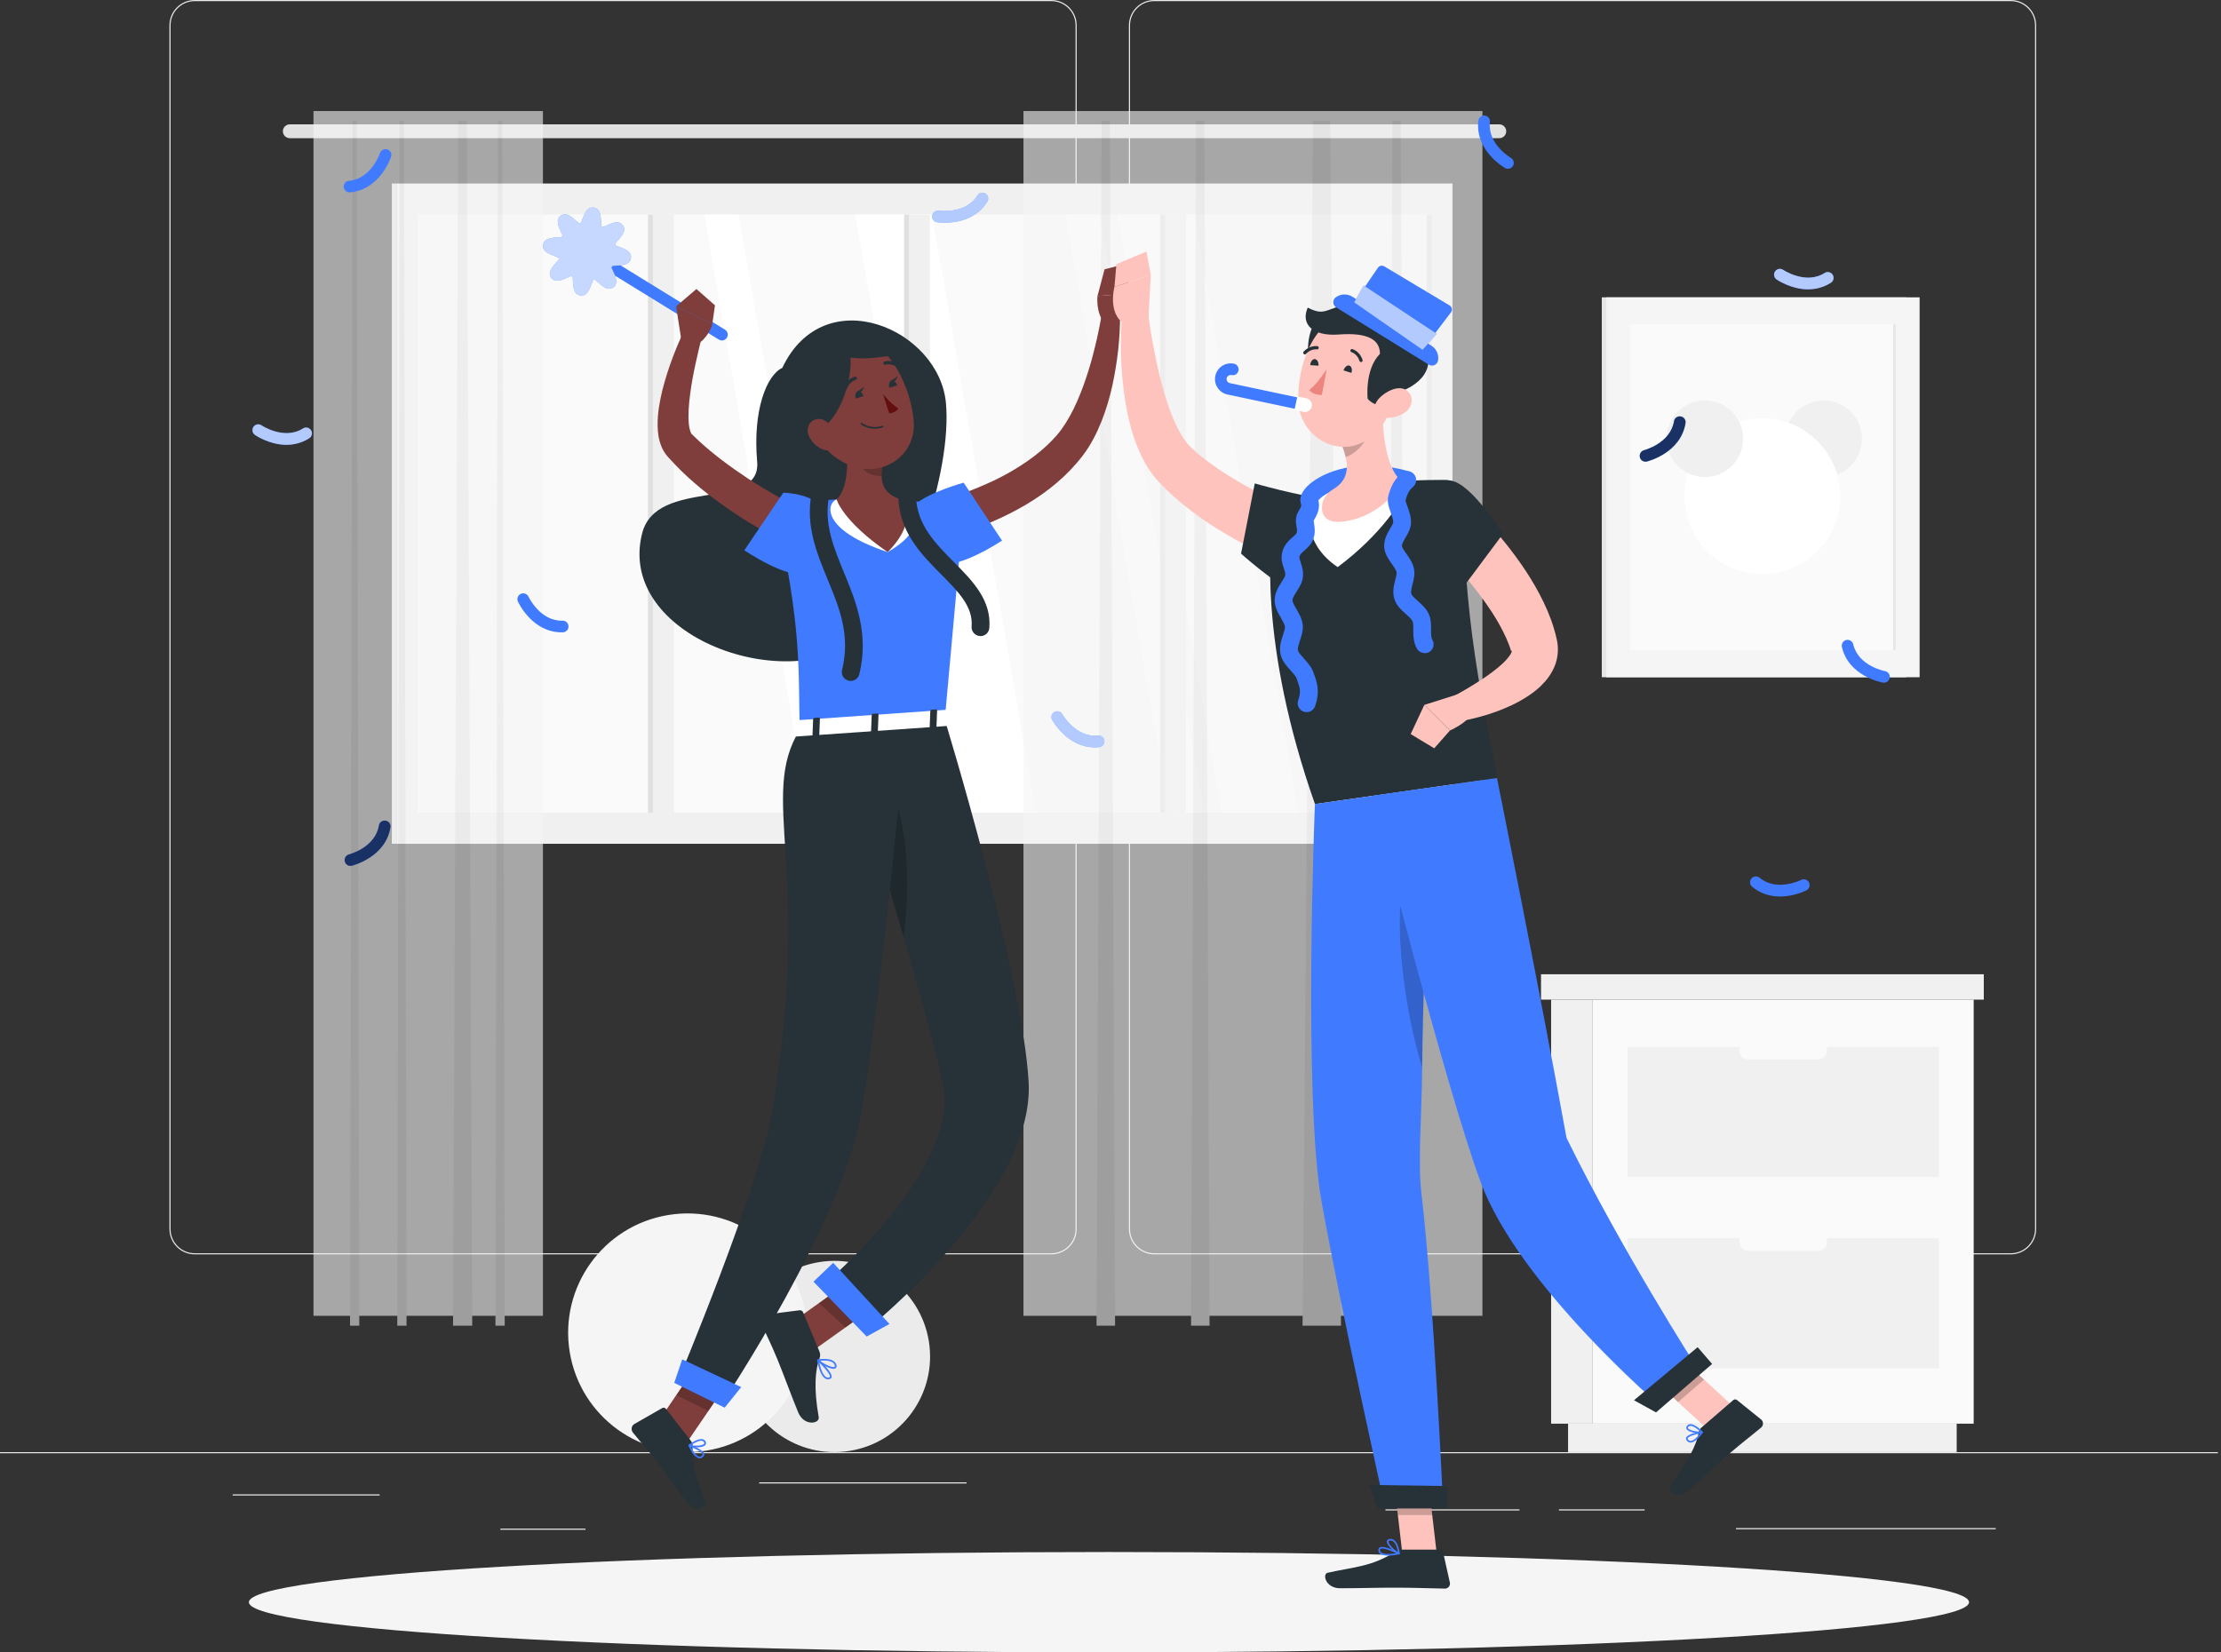 <svg width="344" height="256" viewBox="0 0 344 256" fill="none" xmlns="http://www.w3.org/2000/svg">
<rect x="0" y="0" width="344" height="256" fill="#333333" stroke="none"/>
<g clip-path="url(#clip0_1_3675)">
<path d="M343.523 224.973H0V225.145H343.523V224.973Z" fill="#EBEBEB"/>
<path d="M58.797 231.514H36.042V231.685H58.797V231.514Z" fill="#EBEBEB"/>
<path d="M149.7 229.652H117.581V229.824H149.7V229.652Z" fill="#EBEBEB"/>
<path d="M90.683 236.825H77.499V236.996H90.683V236.825Z" fill="#EBEBEB"/>
<path d="M235.341 233.836H214.585V234.008H235.341V233.836Z" fill="#EBEBEB"/>
<path d="M254.729 233.836H241.455V234.008H254.729V233.836Z" fill="#EBEBEB"/>
<path d="M309.109 236.742H268.875V236.914H309.109V236.742Z" fill="#EBEBEB"/>
<path d="M162.837 194.331H30.168C28.004 194.331 26.245 192.572 26.245 190.408V3.923C26.245 1.759 28.004 0 30.168 0H162.837C165.001 0 166.76 1.759 166.76 3.923V190.408C166.76 192.572 165.001 194.331 162.837 194.331ZM30.168 0.172C28.1 0.172 26.417 1.855 26.417 3.923V190.408C26.417 192.476 28.1 194.159 30.168 194.159H162.837C164.905 194.159 166.588 192.476 166.588 190.408V3.923C166.588 1.855 164.905 0.172 162.837 0.172H30.168Z" fill="#EBEBEB"/>
<path d="M311.445 194.331H178.776C176.612 194.331 174.853 192.572 174.853 190.408V3.923C174.853 1.759 176.612 0 178.776 0H311.445C313.609 0 315.368 1.759 315.368 3.923V190.408C315.368 192.572 313.609 194.331 311.445 194.331ZM178.776 0.172C176.708 0.172 175.025 1.855 175.025 3.923V190.408C175.025 192.476 176.708 194.159 178.776 194.159H311.445C313.513 194.159 315.196 192.476 315.196 190.408V3.923C315.196 1.855 313.513 0.172 311.445 0.172H178.776Z" fill="#EBEBEB"/>
<path d="M61.498 130.724L224.966 130.724V28.43L61.498 28.43V130.724Z" fill="#F0F0F0"/>
<path d="M221.765 125.915V33.239L64.692 33.239V125.915L221.765 125.915Z" fill="#FAFAFA"/>
<path d="M201.091 125.915L184.973 33.239H173.094L189.212 125.915H201.091Z" fill="white"/>
<path d="M186.471 125.915L170.353 33.239H165.042L181.153 125.915H186.471Z" fill="white"/>
<path d="M160.466 125.915L144.355 33.239H132.476L148.587 125.915H160.466Z" fill="white"/>
<path d="M130.518 125.915L114.4 33.239H109.089L125.2 125.915H130.518Z" fill="white"/>
<path d="M180.501 125.915V33.239H179.69V125.915H180.501Z" fill="#E0E0E0"/>
<path d="M221.771 125.915V33.239H220.961V125.915H221.771Z" fill="#E0E0E0"/>
<path d="M183.695 125.915V33.239H180.494V125.915H183.695Z" fill="#F0F0F0"/>
<path d="M140.844 125.915V33.239H140.034V125.915H140.844Z" fill="#E0E0E0"/>
<path d="M144.039 125.915V33.239H140.837V125.915H144.039Z" fill="#F0F0F0"/>
<path d="M101.174 125.915V33.239H100.364V125.915H101.174Z" fill="#E0E0E0"/>
<path d="M104.369 125.915V33.239H101.167V125.915H104.369Z" fill="#F0F0F0"/>
<path d="M61.498 130.724L61.498 28.43H60.687L60.687 130.724H61.498Z" fill="#E0E0E0"/>
<path d="M44.885 21.408H232.221C232.812 21.408 233.293 20.927 233.293 20.337C233.293 19.746 232.812 19.265 232.221 19.265H44.885C44.294 19.265 43.813 19.746 43.813 20.337C43.813 20.927 44.294 21.408 44.885 21.408Z" fill="#E0E0E0"/>
<g opacity="0.6">
<path d="M158.522 203.853H229.604L229.604 17.204H158.522L158.522 203.853Z" fill="#F5F5F5"/>
<path d="M201.744 205.385H207.701L206.031 18.736H203.366L201.744 205.385Z" fill="#E6E6E6"/>
<path d="M214.887 205.385H217.766L216.955 18.736H215.67L214.887 205.385Z" fill="#E6E6E6"/>
<path d="M184.472 205.385H187.344L186.54 18.736H185.255L184.472 205.385Z" fill="#E6E6E6"/>
<path d="M169.838 205.385H172.71L171.906 18.736H170.621L169.838 205.385Z" fill="#E6E6E6"/>
</g>
<g opacity="0.6">
<path d="M48.554 203.853H84.094L84.094 17.204H48.554L48.554 203.853Z" fill="#F5F5F5"/>
<path d="M70.168 205.385H73.143L72.312 18.736H70.979L70.168 205.385Z" fill="#E6E6E6"/>
<path d="M76.736 205.385H78.172L77.774 18.736H77.128L76.736 205.385Z" fill="#E6E6E6"/>
<path d="M61.532 205.385H62.968L62.563 18.736H61.917L61.532 205.385Z" fill="#E6E6E6"/>
<path d="M54.215 205.385H55.651L55.246 18.736H54.6L54.215 205.385Z" fill="#E6E6E6"/>
</g>
<path d="M295.244 46.066H248.092V104.919H295.244V46.066Z" fill="#E6E6E6"/>
<path d="M297.319 46.066H248.8V104.919H297.319V46.066Z" fill="#F5F5F5"/>
<path d="M293.602 100.741V50.244H252.524V100.741H293.602Z" fill="#FAFAFA"/>
<path d="M293.602 100.741V50.244H293.218V100.741H293.602Z" fill="#E6E6E6"/>
<path d="M286.654 72.171C288.972 69.852 288.972 66.094 286.654 63.776C284.335 61.458 280.577 61.458 278.259 63.776C275.941 66.094 275.941 69.852 278.259 72.171C280.577 74.489 284.335 74.489 286.654 72.171Z" fill="#F0F0F0"/>
<path d="M281.498 85.408C286.21 80.696 286.21 73.057 281.498 68.346C276.787 63.634 269.148 63.634 264.436 68.346C259.725 73.057 259.725 80.696 264.436 85.408C269.148 90.119 276.787 90.119 281.498 85.408Z" fill="white"/>
<path d="M269.832 69.337C270.585 66.146 268.609 62.949 265.418 62.196C262.228 61.443 259.03 63.419 258.277 66.609C257.524 69.8 259.5 72.997 262.691 73.75C265.882 74.504 269.079 72.527 269.832 69.337Z" fill="#F0F0F0"/>
<path d="M246.691 154.867H240.246V220.562H246.691V154.867Z" fill="#F0F0F0"/>
<path d="M307.261 150.937H238.68V154.867H307.261V150.937Z" fill="#F0F0F0"/>
<path d="M303.063 220.555H242.871V224.966H303.063V220.555Z" fill="#F0F0F0"/>
<path d="M305.694 154.867H246.691V220.562H305.694V154.867Z" fill="#FAFAFA"/>
<path d="M252.063 182.342H300.314V162.184H252.063V182.342Z" fill="#F0F0F0"/>
<path d="M252.063 211.988H300.314V191.83H252.063V211.988Z" fill="#F0F0F0"/>
<path d="M281.689 160.995H270.689C269.999 160.995 269.439 161.555 269.439 162.246V162.878C269.439 163.568 269.999 164.128 270.689 164.128H281.689C282.379 164.128 282.939 163.568 282.939 162.878V162.246C282.939 161.555 282.379 160.995 281.689 160.995Z" fill="#FAFAFA"/>
<path d="M281.689 190.648H270.689C269.999 190.648 269.439 191.208 269.439 191.899V192.531C269.439 193.221 269.999 193.781 270.689 193.781H281.689C282.379 193.781 282.939 193.221 282.939 192.531V191.899C282.939 191.208 282.379 190.648 281.689 190.648Z" fill="#FAFAFA"/>
<path d="M131.615 224.775C139.69 223.464 145.173 215.855 143.863 207.78C142.552 199.705 134.943 194.221 126.868 195.532C118.793 196.843 113.309 204.451 114.62 212.527C115.931 220.602 123.54 226.085 131.615 224.775Z" fill="#EBEBEB"/>
<path d="M109.449 224.731C119.528 223.095 126.372 213.598 124.736 203.519C123.1 193.44 113.603 186.596 103.524 188.232C93.445 189.868 86.601 199.365 88.237 209.444C89.873 219.523 99.37 226.367 109.449 224.731Z" fill="#F5F5F5"/>
<path d="M171.761 256C245.332 256 304.973 252.518 304.973 248.223C304.973 243.927 245.332 240.445 171.761 240.445C98.191 240.445 38.55 243.927 38.55 248.223C38.55 252.518 98.191 256 171.761 256Z" fill="#F5F5F5"/>
<path d="M86.987 97.966C82.452 97.966 80.316 93.397 80.219 93.198C80.013 92.744 80.213 92.208 80.666 92.002C81.12 91.796 81.655 91.995 81.862 92.449C81.889 92.504 83.668 96.255 87.124 96.159C87.626 96.131 88.038 96.537 88.052 97.038C88.066 97.54 87.674 97.952 87.172 97.966C87.111 97.966 87.049 97.966 86.987 97.966Z" fill="#407BFF"/>
<path d="M146.313 34.51C145.64 34.51 145.193 34.442 145.131 34.435C144.637 34.359 144.3 33.899 144.376 33.404C144.451 32.91 144.911 32.573 145.399 32.648C145.441 32.648 149.57 33.232 151.39 30.285C151.651 29.859 152.208 29.729 152.634 29.99C153.06 30.251 153.19 30.807 152.929 31.233C151.17 34.084 148.031 34.51 146.32 34.51H146.313Z" fill="#407BFF"/>
<path opacity="0.6" d="M146.313 34.51C145.64 34.51 145.193 34.442 145.131 34.435C144.637 34.359 144.3 33.899 144.376 33.404C144.451 32.91 144.911 32.573 145.399 32.648C145.441 32.648 149.57 33.232 151.39 30.285C151.651 29.859 152.208 29.729 152.634 29.99C153.06 30.251 153.19 30.807 152.929 31.233C151.17 34.084 148.031 34.51 146.32 34.51H146.313Z" fill="white"/>
<path d="M44.383 68.918C41.759 68.918 39.615 67.468 39.491 67.385C39.079 67.104 38.976 66.54 39.258 66.128C39.539 65.716 40.103 65.613 40.508 65.895C40.542 65.915 44.012 68.237 46.932 66.376C47.351 66.108 47.908 66.231 48.176 66.65C48.444 67.069 48.32 67.626 47.901 67.894C46.719 68.643 45.503 68.911 44.383 68.911V68.918Z" fill="#407BFF"/>
<path opacity="0.6" d="M44.383 68.918C41.759 68.918 39.615 67.468 39.491 67.385C39.079 67.104 38.976 66.54 39.258 66.128C39.539 65.716 40.103 65.613 40.508 65.895C40.542 65.915 44.012 68.237 46.932 66.376C47.351 66.108 47.908 66.231 48.176 66.65C48.444 67.069 48.32 67.626 47.901 67.894C46.719 68.643 45.503 68.911 44.383 68.911V68.918Z" fill="white"/>
<path d="M280.06 44.83C277.436 44.83 275.292 43.38 275.169 43.298C274.756 43.016 274.653 42.453 274.935 42.04C275.217 41.628 275.78 41.525 276.185 41.807C276.22 41.827 279.689 44.15 282.609 42.288C283.028 42.02 283.585 42.143 283.853 42.562C284.121 42.981 283.997 43.538 283.578 43.806C282.396 44.555 281.18 44.823 280.06 44.823V44.83Z" fill="#407BFF"/>
<path opacity="0.6" d="M280.06 44.83C277.436 44.83 275.292 43.38 275.169 43.298C274.756 43.016 274.653 42.453 274.935 42.04C275.217 41.628 275.78 41.525 276.185 41.807C276.22 41.827 279.689 44.15 282.609 42.288C283.028 42.02 283.585 42.143 283.853 42.562C284.121 42.981 283.997 43.538 283.578 43.806C282.396 44.555 281.18 44.823 280.06 44.823V44.83Z" fill="white"/>
<path d="M169.57 115.788C165.358 115.788 163.063 111.707 162.96 111.521C162.72 111.082 162.878 110.539 163.317 110.298C163.75 110.058 164.3 110.216 164.54 110.656C164.568 110.711 166.629 114.304 170.064 113.96C170.559 113.912 171.005 114.269 171.054 114.764C171.102 115.259 170.744 115.705 170.25 115.753C170.016 115.781 169.789 115.788 169.563 115.788H169.57Z" fill="#407BFF"/>
<path opacity="0.6" d="M169.57 115.788C165.358 115.788 163.063 111.707 162.96 111.521C162.72 111.082 162.878 110.539 163.317 110.298C163.75 110.058 164.3 110.216 164.54 110.656C164.568 110.711 166.629 114.304 170.064 113.96C170.559 113.912 171.005 114.269 171.054 114.764C171.102 115.259 170.744 115.705 170.25 115.753C170.016 115.781 169.789 115.788 169.563 115.788H169.57Z" fill="white"/>
<path d="M54.276 134.146C53.871 134.146 53.5 133.871 53.404 133.459C53.287 132.978 53.583 132.49 54.063 132.366C54.105 132.359 58.138 131.301 58.687 127.887C58.763 127.392 59.23 127.062 59.725 127.138C60.219 127.213 60.549 127.68 60.474 128.168C59.732 132.778 54.716 134.063 54.503 134.118C54.428 134.139 54.359 134.146 54.29 134.146H54.276Z" fill="#407BFF"/>
<path opacity="0.6" d="M54.276 134.146C53.871 134.146 53.5 133.871 53.404 133.459C53.287 132.978 53.583 132.49 54.063 132.366C54.105 132.359 58.138 131.301 58.687 127.887C58.763 127.392 59.23 127.062 59.725 127.138C60.219 127.213 60.549 127.68 60.474 128.168C59.732 132.778 54.716 134.063 54.503 134.118C54.428 134.139 54.359 134.146 54.29 134.146H54.276Z" fill="black"/>
<path d="M254.866 71.521C254.461 71.521 254.09 71.247 253.994 70.834C253.877 70.353 254.172 69.866 254.653 69.742C254.695 69.735 258.728 68.677 259.277 65.263C259.353 64.768 259.82 64.438 260.315 64.514C260.809 64.589 261.139 65.056 261.063 65.544C260.321 70.154 255.306 71.439 255.093 71.494C255.017 71.515 254.949 71.521 254.88 71.521H254.866Z" fill="#407BFF"/>
<path opacity="0.6" d="M254.866 71.521C254.461 71.521 254.09 71.247 253.994 70.834C253.877 70.353 254.172 69.866 254.653 69.742C254.695 69.735 258.728 68.677 259.277 65.263C259.353 64.768 259.82 64.438 260.315 64.514C260.809 64.589 261.139 65.056 261.063 65.544C260.321 70.154 255.306 71.439 255.093 71.494C255.017 71.515 254.949 71.521 254.88 71.521H254.866Z" fill="black"/>
<path d="M291.809 105.771C291.761 105.771 291.706 105.771 291.651 105.757C291.438 105.723 286.34 104.781 285.282 100.233C285.172 99.745 285.474 99.264 285.955 99.148C286.443 99.038 286.924 99.34 287.041 99.821C287.824 103.194 291.919 103.964 291.96 103.971C292.448 104.06 292.778 104.527 292.688 105.015C292.613 105.455 292.228 105.764 291.802 105.764L291.809 105.771Z" fill="#407BFF"/>
<path d="M275.704 138.893C274.323 138.893 272.778 138.536 271.383 137.375C270.998 137.059 270.95 136.489 271.266 136.104C271.582 135.719 272.152 135.671 272.537 135.987C275.196 138.199 278.927 136.344 278.968 136.324C279.415 136.097 279.957 136.276 280.184 136.715C280.411 137.155 280.239 137.698 279.792 137.931C279.676 137.993 277.889 138.893 275.698 138.893H275.704Z" fill="#407BFF"/>
<path d="M233.561 26.149C233.41 26.149 233.259 26.115 233.121 26.032C232.929 25.922 228.443 23.332 228.972 18.695C229.027 18.2 229.473 17.843 229.968 17.898C230.462 17.953 230.82 18.399 230.765 18.894C230.373 22.336 233.973 24.438 234.008 24.459C234.44 24.706 234.592 25.256 234.344 25.689C234.179 25.984 233.87 26.149 233.561 26.149Z" fill="#407BFF"/>
<path d="M54.132 29.804C53.672 29.804 53.273 29.447 53.232 28.98C53.191 28.485 53.555 28.045 54.057 28.004C57.506 27.709 58.852 23.758 58.859 23.717C59.017 23.243 59.526 22.989 60 23.14C60.474 23.298 60.728 23.799 60.577 24.273C60.508 24.48 58.859 29.392 54.208 29.797C54.18 29.797 54.153 29.797 54.132 29.797V29.804Z" fill="#407BFF"/>
<path d="M121.167 56.99C118.722 58.124 116.578 63.614 117.272 71.487C117.973 79.361 101.662 73.837 99.45 82.659C95.445 98.625 122.301 108.223 133.747 98.625C140.831 92.689 147.488 73.122 146.513 62.446C145.468 50.965 127.66 43.263 121.167 56.99Z" fill="#263238"/>
<path d="M146.938 77.135C147.241 77.052 147.68 76.915 148.058 76.791L149.24 76.393C150.03 76.118 150.813 75.816 151.59 75.486C153.142 74.84 154.668 74.139 156.117 73.322C159.003 71.7 161.703 69.735 163.75 67.351C165.695 65.043 167.09 61.889 168.182 58.667C168.738 57.045 169.206 55.376 169.611 53.679C170.03 51.996 170.38 50.244 170.676 48.574L173.479 48.753C173.493 52.497 173.067 56.132 172.27 59.807C171.858 61.635 171.329 63.462 170.614 65.262C169.893 67.056 169.013 68.849 167.749 70.518C165.303 73.741 162.218 76.221 158.914 78.179C157.258 79.154 155.554 80.02 153.802 80.769C152.923 81.133 152.036 81.477 151.136 81.793C150.683 81.951 150.229 82.102 149.769 82.239C149.295 82.384 148.869 82.5 148.306 82.645L146.945 77.141L146.938 77.135Z" fill="#7F3E3B"/>
<path d="M173.452 49.694L174.62 45.496L169.982 45.86C169.982 45.86 169.652 48.608 171.253 50.264L173.452 49.701V49.694Z" fill="#7F3E3B"/>
<path d="M175.314 40.618L171.081 41.724L169.982 45.86L174.62 45.496L175.314 40.618Z" fill="#7F3E3B"/>
<path d="M141.69 78.2C143.826 76.262 149.254 74.778 149.254 74.778L155.197 83.751C155.197 83.751 148.416 88.272 145.53 87.221C142.528 86.128 139.69 80.007 141.683 78.2H141.69Z" fill="#407BFF"/>
<path d="M122.115 205.248L125.819 209.315L136.447 201.737L132.744 197.677L122.115 205.248Z" fill="#7F3E3B"/>
<path d="M101.216 221.318L106.183 223.778L113.486 213.067L108.519 210.6L101.216 221.318Z" fill="#7F3E3B"/>
<path d="M106.973 223.173L103.139 218.261C103.002 218.082 102.762 218.034 102.569 218.144L98.248 220.617C97.801 220.871 97.691 221.517 98.014 221.923C99.381 223.613 100.123 224.362 101.807 226.519C102.844 227.845 104.94 230.943 106.375 232.778C107.777 234.571 109.701 233.293 109.268 232.4C107.33 228.401 107.207 226.024 107.276 224.107C107.289 223.764 107.179 223.427 106.973 223.166V223.173Z" fill="#263238"/>
<path d="M126.925 209.391L124.396 203.317C124.307 203.098 124.067 202.96 123.826 202.995L118.474 203.675C117.918 203.743 117.602 204.307 117.821 204.815C118.742 206.924 119.299 207.907 120.405 210.579C121.092 212.222 122.686 216.543 123.627 218.81C124.548 221.029 126.987 220.562 126.808 219.559C126.004 215.059 126.272 212.167 126.945 210.394C127.069 210.078 127.055 209.721 126.918 209.398L126.925 209.391Z" fill="#263238"/>
<path opacity="0.2" d="M136.44 201.744L130.965 205.646L126.822 201.888L132.737 197.677L136.44 201.744Z" fill="black"/>
<path opacity="0.2" d="M108.519 210.607L113.486 213.073L109.714 218.59L104.747 216.124L108.519 210.607Z" fill="black"/>
<path d="M149.171 78.894C149.171 78.894 149.343 78.646 146.334 111.48C137.416 112.105 128.203 112.751 123.868 113.053C123.606 103.881 124.294 97.416 120.006 78.584C120.006 78.584 124.733 77.581 129.577 77.375C133.369 77.21 136.475 77.107 139.807 77.43C144.197 77.856 149.171 78.9 149.171 78.9V78.894Z" fill="#407BFF"/>
<path d="M121.697 84.026C120.027 83.249 118.564 82.432 117.045 81.559C115.547 80.694 114.091 79.745 112.662 78.756C109.804 76.777 107.062 74.579 104.589 72.009L103.675 71.027L103.442 70.779C103.311 70.621 103.174 70.463 103.064 70.305C102.83 69.983 102.665 69.66 102.514 69.337C101.965 68.066 101.882 66.96 101.855 65.943C101.834 63.923 102.184 62.157 102.597 60.426C103.483 56.99 104.692 53.816 106.21 50.704L108.828 51.714C108.43 53.273 108.038 54.895 107.701 56.482C107.351 58.076 107.069 59.67 106.87 61.236C106.671 62.789 106.561 64.362 106.691 65.688C106.753 66.341 106.925 66.918 107.076 67.172C107.117 67.227 107.145 67.275 107.165 67.282C107.172 67.296 107.179 67.282 107.186 67.289L107.392 67.489L108.237 68.299C110.532 70.422 113.115 72.325 115.788 74.098C117.128 74.984 118.522 75.802 119.903 76.619C121.277 77.423 122.748 78.213 124.094 78.894L121.69 84.026H121.697Z" fill="#7F3E3B"/>
<path d="M128.849 79.835C126.3 76.283 121.319 76.338 121.319 76.338L115.286 85.249C115.286 85.249 122.026 89.838 124.919 88.821C127.928 87.756 130.429 82.026 128.856 79.835H128.849Z" fill="#407BFF"/>
<path d="M139.8 77.423L129.57 77.368C128.01 78 127.097 82.074 137.478 85.53C144.664 81.442 140.838 77.808 139.8 77.423Z" fill="white"/>
<path d="M130.649 65.86C131.274 69.151 131.885 75.19 129.577 77.368C129.577 77.368 130.47 80.714 137.485 85.53C142.397 80.604 139.807 77.423 139.807 77.423C136.145 76.53 136.248 73.802 136.901 71.254L130.649 65.86Z" fill="#7F3E3B"/>
<path d="M151.858 98.536C151.824 98.536 151.782 98.536 151.748 98.536C150.992 98.474 150.429 97.815 150.491 97.059C150.738 93.995 148.443 91.679 145.784 89C142.734 85.929 139.285 82.445 139.141 77.025C139.12 76.269 139.718 75.637 140.48 75.616C141.236 75.596 141.868 76.193 141.889 76.956C141.999 81.284 144.912 84.225 147.736 87.069C150.607 89.969 153.582 92.964 153.232 97.286C153.177 98.007 152.572 98.55 151.865 98.55L151.858 98.536Z" fill="#263238"/>
<path d="M131.755 105.496C131.645 105.496 131.535 105.482 131.425 105.455C130.69 105.276 130.237 104.527 130.422 103.792C131.748 98.406 130.01 94.187 128.169 89.721C126.52 85.723 124.816 81.587 125.647 76.75C125.778 76.001 126.485 75.499 127.234 75.63C127.983 75.761 128.485 76.468 128.354 77.217C127.66 81.271 129.144 84.871 130.711 88.677C132.552 93.136 134.634 98.2 133.095 104.452C132.943 105.077 132.38 105.496 131.762 105.496H131.755Z" fill="#263238"/>
<path opacity="0.2" d="M135.609 70.141L132.827 70.463C132.882 70.848 133.163 71.899 133.61 72.552C134.153 73.37 135.362 73.734 136.557 73.761C136.53 72.957 136.688 72.092 136.901 71.254L135.616 70.141H135.609Z" fill="black"/>
<path d="M124.568 62.556C126.581 67.681 127.317 69.893 130.827 71.721C136.104 74.476 141.958 70.882 141.518 65.263C141.126 60.206 137.904 52.676 132.112 52.25C126.41 51.831 122.555 57.43 124.568 62.556Z" fill="#7F3E3B"/>
<path d="M130.085 51.501C134.001 53.906 130.649 68.059 124.032 67.324C117.416 66.588 124.307 47.949 130.085 51.501Z" fill="#263238"/>
<path d="M129.941 51.549C126.994 53.507 129 56.915 138.934 54.902C138.934 54.902 134.826 48.299 129.941 51.549Z" fill="#263238"/>
<path d="M125.283 67.537C125.736 68.581 126.636 69.323 127.516 69.653C128.835 70.147 129.618 68.993 129.35 67.688C129.11 66.506 128.134 64.83 126.76 64.898C125.407 64.967 124.761 66.348 125.283 67.543V67.537Z" fill="#7F3E3B"/>
<path d="M146.327 111.48C146.327 111.48 158.35 150.731 159.319 167.618C160.322 185.186 134.235 206.031 134.235 206.031L127.742 198.907C127.742 198.907 148.938 180.906 146.032 167.866C142.026 149.893 129.879 112.634 129.879 112.634L146.334 111.48H146.327Z" fill="#263238"/>
<path opacity="0.2" d="M138.845 124.328C137.739 120.879 135.3 123.208 134.448 126.842C136.145 132.318 138.11 138.769 139.979 145.207C140.693 139.491 140.996 131.061 138.845 124.328Z" fill="black"/>
<path d="M125.997 198.563L134.235 207.062L137.76 205.117L129.048 195.643L125.997 198.563Z" fill="#407BFF"/>
<path d="M140.398 111.899C140.398 111.899 136.976 150.367 133.528 171.803C130.738 189.116 111.844 217.395 111.844 217.395L104.919 214.173C104.919 214.173 117.622 183.888 119.601 172.119C125.949 134.448 117.368 123.586 123.868 113.053L140.405 111.899H140.398Z" fill="#263238"/>
<path d="M104.431 214.241L112.243 218.082L114.805 214.894L105.668 210.593L104.431 214.241Z" fill="#407BFF"/>
<path d="M123.435 111.762L122.562 113.843C122.493 114.008 122.693 114.153 122.947 114.132L146.512 112.483C146.712 112.469 146.877 112.359 146.877 112.229L146.938 110.202C146.938 110.065 146.76 109.955 146.54 109.968L123.785 111.562C123.62 111.576 123.476 111.652 123.428 111.755L123.435 111.762Z" fill="white"/>
<path d="M126.664 114.091L126.052 114.132C125.929 114.139 125.833 114.084 125.839 114.008L125.943 111.377C125.943 111.301 126.046 111.233 126.169 111.219L126.781 111.178C126.904 111.171 127.001 111.226 126.994 111.301L126.891 113.933C126.891 114.008 126.788 114.077 126.664 114.091Z" fill="#263238"/>
<path d="M144.816 112.82L144.204 112.861C144.08 112.868 143.984 112.813 143.991 112.737L144.094 110.106C144.094 110.03 144.197 109.962 144.321 109.948L144.932 109.907C145.056 109.9 145.152 109.955 145.145 110.03L145.042 112.662C145.042 112.737 144.939 112.806 144.816 112.82Z" fill="#263238"/>
<path d="M135.74 113.452L135.128 113.493C135.004 113.5 134.908 113.445 134.915 113.369L135.018 110.738C135.018 110.662 135.121 110.594 135.245 110.58L135.856 110.539C135.98 110.532 136.076 110.587 136.069 110.662L135.966 113.294C135.966 113.369 135.863 113.438 135.74 113.452Z" fill="#263238"/>
<path d="M132.847 60.632C132.517 60.742 132.38 61.236 132.545 61.752L133.747 61.36C133.582 60.852 133.177 60.522 132.847 60.632Z" fill="#263238"/>
<path d="M138.062 58.969C137.732 59.079 137.595 59.574 137.76 60.089L138.969 59.697C138.804 59.189 138.399 58.859 138.069 58.969H138.062Z" fill="#263238"/>
<path d="M137.925 59.045L139.031 58.296C139.031 58.296 138.715 59.457 137.925 59.045Z" fill="#263238"/>
<path d="M136.75 61.044C136.75 61.044 138.062 62.645 139.147 63.27C138.756 63.978 137.725 64.046 137.725 64.046L136.756 61.044H136.75Z" fill="#630F0F"/>
<path d="M136.805 66.183C136.846 66.149 136.86 66.094 136.846 66.046C136.825 65.977 136.75 65.936 136.681 65.963C134.819 66.568 133.521 65.544 133.507 65.531C133.452 65.482 133.369 65.489 133.321 65.551C133.273 65.606 133.287 65.689 133.342 65.737C133.397 65.785 134.757 66.856 136.763 66.211C136.784 66.211 136.798 66.197 136.812 66.183H136.805Z" fill="#263238"/>
<path d="M131.109 60.323C131.109 60.323 131.171 60.254 131.184 60.213C131.569 59.106 132.504 58.866 132.517 58.859C132.662 58.825 132.744 58.681 132.71 58.543C132.675 58.406 132.531 58.316 132.394 58.351C132.346 58.364 131.171 58.667 130.69 60.041C130.642 60.178 130.717 60.329 130.855 60.377C130.944 60.412 131.047 60.384 131.116 60.329L131.109 60.323Z" fill="#263238"/>
<path d="M139.34 56.929C139.34 56.929 139.361 56.908 139.374 56.894C139.464 56.777 139.443 56.612 139.333 56.523C138.193 55.623 137.038 55.994 136.99 56.008C136.853 56.056 136.777 56.2 136.825 56.338C136.873 56.475 137.018 56.551 137.155 56.503C137.196 56.489 138.096 56.214 139.003 56.929C139.106 57.011 139.244 57.004 139.34 56.922V56.929Z" fill="#263238"/>
<path d="M111.817 52.751C111.659 52.751 111.494 52.71 111.343 52.614L90.436 39.739C90.01 39.478 89.879 38.921 90.14 38.495C90.401 38.069 90.958 37.939 91.384 38.2L112.291 51.075C112.717 51.336 112.847 51.893 112.586 52.319C112.414 52.593 112.119 52.745 111.817 52.745V52.751Z" fill="#407BFF"/>
<path d="M95.177 41.168C96.344 41.113 97.561 41.058 97.719 40.007C97.877 38.956 96.736 38.543 95.637 38.145C95.547 38.11 95.445 38.076 95.341 38.035C95.321 37.932 95.293 37.829 95.266 37.726C95.348 37.63 95.431 37.54 95.506 37.458C96.276 36.606 97.08 35.726 96.461 34.888C95.843 34.05 94.764 34.551 93.727 35.032C93.631 35.074 93.521 35.129 93.404 35.184C93.315 35.129 93.225 35.074 93.136 35.019C93.136 34.909 93.122 34.799 93.122 34.703C93.067 33.535 93.012 32.319 91.961 32.161C90.91 32.003 90.498 33.143 90.099 34.242C90.065 34.332 90.031 34.435 89.989 34.538C89.886 34.558 89.783 34.586 89.68 34.613C89.584 34.531 89.495 34.442 89.412 34.373C88.56 33.603 87.681 32.8 86.843 33.425C86.004 34.043 86.506 35.122 86.987 36.159C87.028 36.255 87.083 36.365 87.138 36.482C87.083 36.571 87.028 36.661 86.973 36.75C86.863 36.75 86.753 36.764 86.657 36.764C85.489 36.819 84.273 36.874 84.115 37.925C83.957 38.976 85.098 39.388 86.197 39.787C86.286 39.821 86.389 39.855 86.492 39.897C86.513 40 86.54 40.103 86.568 40.206C86.485 40.302 86.396 40.391 86.327 40.474C85.558 41.326 84.754 42.205 85.379 43.043C86.004 43.882 87.076 43.38 88.114 42.899C88.21 42.858 88.32 42.803 88.437 42.748C88.526 42.803 88.615 42.858 88.704 42.913C88.704 43.023 88.718 43.133 88.718 43.229C88.773 44.397 88.828 45.613 89.879 45.771C90.931 45.929 91.343 44.788 91.741 43.689C91.776 43.6 91.81 43.497 91.851 43.394C91.954 43.373 92.057 43.346 92.16 43.318C92.257 43.401 92.346 43.483 92.428 43.559C93.28 44.328 94.16 45.132 94.998 44.514C95.843 43.895 95.341 42.817 94.854 41.779C94.812 41.683 94.757 41.573 94.702 41.456C94.757 41.367 94.812 41.278 94.867 41.188C94.977 41.188 95.087 41.175 95.183 41.175L95.177 41.168Z" fill="#407BFF"/>
<path opacity="0.7" d="M95.177 41.168C96.344 41.113 97.561 41.058 97.719 40.007C97.877 38.956 96.736 38.543 95.637 38.145C95.547 38.11 95.445 38.076 95.341 38.035C95.321 37.932 95.293 37.829 95.266 37.726C95.348 37.63 95.431 37.54 95.506 37.458C96.276 36.606 97.08 35.726 96.461 34.888C95.843 34.05 94.764 34.551 93.727 35.032C93.631 35.074 93.521 35.129 93.404 35.184C93.315 35.129 93.225 35.074 93.136 35.019C93.136 34.909 93.122 34.799 93.122 34.703C93.067 33.535 93.012 32.319 91.961 32.161C90.91 32.003 90.498 33.143 90.099 34.242C90.065 34.332 90.031 34.435 89.989 34.538C89.886 34.558 89.783 34.586 89.68 34.613C89.584 34.531 89.495 34.442 89.412 34.373C88.56 33.603 87.681 32.8 86.843 33.425C86.004 34.043 86.506 35.122 86.987 36.159C87.028 36.255 87.083 36.365 87.138 36.482C87.083 36.571 87.028 36.661 86.973 36.75C86.863 36.75 86.753 36.764 86.657 36.764C85.489 36.819 84.273 36.874 84.115 37.925C83.957 38.976 85.098 39.388 86.197 39.787C86.286 39.821 86.389 39.855 86.492 39.897C86.513 40 86.54 40.103 86.568 40.206C86.485 40.302 86.396 40.391 86.327 40.474C85.558 41.326 84.754 42.205 85.379 43.043C86.004 43.882 87.076 43.38 88.114 42.899C88.21 42.858 88.32 42.803 88.437 42.748C88.526 42.803 88.615 42.858 88.704 42.913C88.704 43.023 88.718 43.133 88.718 43.229C88.773 44.397 88.828 45.613 89.879 45.771C90.931 45.929 91.343 44.788 91.741 43.689C91.776 43.6 91.81 43.497 91.851 43.394C91.954 43.373 92.057 43.346 92.16 43.318C92.257 43.401 92.346 43.483 92.428 43.559C93.28 44.328 94.16 45.132 94.998 44.514C95.843 43.895 95.341 42.817 94.854 41.779C94.812 41.683 94.757 41.573 94.702 41.456C94.757 41.367 94.812 41.278 94.867 41.188C94.977 41.188 95.087 41.175 95.183 41.175L95.177 41.168Z" fill="white"/>
<path d="M105.578 52.971L104.719 47.468L110.326 50.189C110.326 50.189 110.223 51.192 108.924 52.614C108.34 53.253 107.44 53.514 106.609 53.274L105.578 52.971Z" fill="#7F3E3B"/>
<path d="M107.866 44.775L110.738 47.303L110.326 50.189L104.719 47.468L107.866 44.775Z" fill="#7F3E3B"/>
<path d="M108.773 225.804C108.828 225.763 108.883 225.722 108.938 225.667C109.096 225.509 109.096 225.344 109.068 225.234C108.904 224.547 107.007 223.887 106.794 223.812C106.746 223.798 106.691 223.812 106.657 223.846C106.623 223.887 106.616 223.942 106.636 223.991C106.946 224.664 107.564 225.804 108.258 225.921C108.443 225.955 108.615 225.914 108.78 225.804H108.773ZM107.007 224.169C107.756 224.458 108.725 224.932 108.814 225.296C108.828 225.344 108.828 225.406 108.752 225.481C108.608 225.633 108.464 225.688 108.299 225.66C107.921 225.598 107.454 225.042 107.007 224.162V224.169Z" fill="#407BFF"/>
<path d="M109.123 223.97C109.172 223.936 109.213 223.901 109.247 223.867C109.33 223.778 109.433 223.578 109.268 223.29C109.158 223.111 109 223.001 108.787 222.96C107.997 222.816 106.733 223.791 106.678 223.833C106.643 223.86 106.623 223.908 106.629 223.956C106.629 224.004 106.664 224.046 106.712 224.059C107.227 224.272 108.594 224.341 109.13 223.977L109.123 223.97ZM107.076 223.86C107.523 223.558 108.272 223.132 108.732 223.214C108.869 223.242 108.965 223.31 109.034 223.42C109.123 223.565 109.082 223.64 109.041 223.688C108.787 223.984 107.694 224.039 107.035 223.881C107.049 223.874 107.055 223.867 107.069 223.853L107.076 223.86Z" fill="#407BFF"/>
<path d="M127.049 212.503C127.241 212.97 127.495 213.383 127.825 213.568C128.052 213.699 128.285 213.719 128.54 213.637C128.725 213.575 128.787 213.444 128.807 213.348C128.952 212.641 127.152 210.964 126.788 210.634C126.746 210.593 126.684 210.586 126.636 210.614C126.588 210.641 126.561 210.696 126.568 210.751C126.65 211.232 126.808 211.912 127.049 212.503ZM128.498 213.032C128.54 213.135 128.56 213.225 128.546 213.293C128.546 213.328 128.526 213.362 128.45 213.389C128.278 213.451 128.114 213.438 127.956 213.348C127.536 213.101 127.152 212.276 126.904 211.108C127.543 211.72 128.299 212.551 128.498 213.039V213.032Z" fill="#407BFF"/>
<path d="M126.574 210.779C126.574 210.779 126.588 210.806 126.602 210.82C127.165 211.39 128.849 212.311 129.391 211.995C129.508 211.926 129.632 211.775 129.543 211.445C129.185 210.181 126.781 210.579 126.678 210.6C126.629 210.607 126.588 210.641 126.574 210.689C126.568 210.717 126.568 210.751 126.574 210.779ZM129.261 211.431C129.261 211.431 129.281 211.486 129.288 211.514C129.323 211.644 129.316 211.734 129.261 211.761C128.945 211.947 127.674 211.356 127 210.813C127.598 210.751 128.959 210.696 129.261 211.425V211.431Z" fill="#407BFF"/>
<path d="M132.71 60.707L133.816 59.959C133.816 59.959 133.5 61.12 132.71 60.707Z" fill="#263238"/>
<path d="M222.527 240.686L217.203 240.693L215.767 228.36L221.091 228.353L222.527 240.686Z" fill="#FFC3BD"/>
<path d="M268.36 217.807L264.327 221.284L255.196 212.881L259.222 209.405L268.36 217.807Z" fill="#FFC3BD"/>
<path d="M263.544 221.153L268.456 216.907C268.621 216.763 268.855 216.763 269.026 216.893L272.771 219.916C273.162 220.232 273.156 220.844 272.771 221.167C271.17 222.507 269.94 223.407 267.948 225.124C266.725 226.182 263.139 229.508 261.442 230.964C259.786 232.393 258.151 230.888 258.721 230.133C261.263 226.746 262.836 223.757 263.09 221.971C263.139 221.648 263.297 221.359 263.544 221.146V221.153Z" fill="#263238"/>
<path d="M217.237 240.074H223.049C223.269 240.067 223.455 240.218 223.503 240.431L224.561 245.165C224.671 245.653 224.3 246.12 223.798 246.113C221.703 246.079 218.673 245.962 216.035 245.969C212.95 245.969 211.15 246.052 207.536 246.058C205.351 246.058 204.74 243.853 205.653 243.654C209.817 242.733 212.359 242.726 215.959 240.5C216.351 240.26 216.784 240.081 217.244 240.081L217.237 240.074Z" fill="#263238"/>
<path d="M199.944 87.633C198.872 87.227 197.952 86.843 196.99 86.403C196.035 85.977 195.1 85.53 194.166 85.07C192.304 84.136 190.477 83.126 188.69 82.013C186.89 80.92 185.152 79.677 183.462 78.33C183.043 77.987 182.617 77.65 182.205 77.293L180.982 76.173C180.576 75.802 180.192 75.376 179.8 74.977C179.601 74.764 179.422 74.599 179.202 74.338C178.982 74.077 178.756 73.823 178.556 73.562C177.746 72.511 177.155 71.439 176.66 70.367C176.159 69.295 175.767 68.231 175.437 67.172C174.785 65.049 174.379 62.954 174.098 60.865C173.541 56.688 173.472 52.621 173.795 48.457L177.794 48.416C178.062 50.278 178.35 52.236 178.735 54.119C179.099 56.008 179.505 57.884 179.999 59.697C180.487 61.511 181.05 63.284 181.744 64.905C182.411 66.527 183.27 67.997 184.163 69.014L184.499 69.357C184.602 69.467 184.809 69.632 184.96 69.769C185.289 70.051 185.592 70.347 185.942 70.621C186.636 71.171 187.337 71.714 188.086 72.229C189.577 73.267 191.136 74.249 192.771 75.163C194.407 76.077 196.076 76.956 197.78 77.781C198.632 78.2 199.484 78.612 200.343 78.996C201.188 79.381 202.101 79.78 202.871 80.109L199.951 87.633H199.944Z" fill="#FFC3BD"/>
<path d="M200.782 92.174C196.406 89.57 192.222 85.771 192.222 85.771L194.345 74.895C194.345 74.895 200.906 76.791 206.361 77.519C213.053 78.412 205.557 95.018 200.775 92.174H200.782Z" fill="#263238"/>
<path d="M177.869 49.412L178.24 42.631L172.613 44.438C172.613 44.438 171.294 49.295 174.956 50.573L177.869 49.412Z" fill="#FFC3BD"/>
<path d="M177.567 38.976L172.916 40.913L172.613 44.438L178.247 42.631L177.567 38.976Z" fill="#FFC3BD"/>
<path opacity="0.2" d="M215.767 228.367L216.509 234.722L221.833 234.715L221.098 228.36L215.767 228.367Z" fill="black"/>
<path opacity="0.2" d="M259.229 209.405L255.196 212.888L259.909 217.216L263.936 213.733L259.229 209.405Z" fill="black"/>
<path d="M226.835 77.327C226.883 75.74 225.639 74.407 224.052 74.373C208.855 74.091 198.968 78.351 198.288 78.625C197.766 78.832 197.402 79.292 197.306 79.841C196.674 83.648 194.88 99.601 203.668 124.568C212.16 123.359 227.728 121.14 231.864 120.542C231.459 116.385 226.217 97.306 226.842 77.327H226.835Z" fill="#263238"/>
<path d="M204.08 76.716C202.411 78.948 201.655 84.094 207.186 87.859C213.987 82.782 217.478 77.32 218.529 74.476C212.49 74.799 207.563 75.781 204.08 76.716Z" fill="white"/>
<path d="M202.788 78.804C202.033 78.804 201.414 78.186 201.414 77.43C201.414 76.296 202.397 75.314 203.221 74.695C206.011 72.593 211.445 71.061 218.322 73.04C219.051 73.253 219.47 74.008 219.264 74.744C219.051 75.472 218.295 75.891 217.56 75.685C209.59 73.383 204.685 76.654 204.149 77.595C204.066 78.275 203.489 78.804 202.782 78.804H202.788Z" fill="#407BFF"/>
<path d="M214.207 61.408C214.001 65.372 214.255 72.545 217.319 74.73C215.519 77.114 213.121 79.91 208.566 80.728C205.832 81.216 204.877 80.199 204.76 78.914C204.643 77.664 205.351 76.461 206.437 75.829C209.398 74.112 208.807 71.35 207.742 68.732L214.2 61.401L214.207 61.408Z" fill="#FFC3BD"/>
<path d="M202.369 110.326C202.218 110.326 202.06 110.298 201.909 110.25C201.195 109.996 200.817 109.213 201.071 108.498C201.552 107.145 201.311 106.485 200.961 105.496L200.824 105.104C200.7 104.754 200.294 104.307 199.903 103.874C199.278 103.187 198.577 102.411 198.343 101.374C198.089 100.247 198.446 99.189 198.728 98.344C198.879 97.89 199.051 97.368 199.023 97.1C198.982 96.743 198.687 96.221 198.398 95.726C197.938 94.936 197.423 94.036 197.43 92.992C197.436 91.824 198.034 90.896 198.515 90.147C198.749 89.79 199.03 89.343 199.058 89.117C199.099 88.794 199.003 88.485 198.838 88.004C198.618 87.344 198.343 86.526 198.604 85.53C198.914 84.356 199.676 83.682 200.24 83.194C200.494 82.975 200.755 82.748 200.81 82.597C200.927 82.322 200.885 82.047 200.81 81.58C200.707 80.948 200.569 80.089 201.119 79.216C201.6 78.468 201.552 78.268 201.511 78.11C201.469 77.939 201.401 77.684 201.421 77.368C201.462 76.612 202.108 76.035 202.864 76.063C203.579 76.097 204.142 76.681 204.169 77.389V77.43C204.376 78.206 204.431 79.134 203.469 80.652C203.469 80.749 203.503 80.968 203.53 81.133C203.627 81.724 203.778 82.624 203.359 83.641C203.05 84.39 202.5 84.871 202.053 85.262C201.614 85.647 201.359 85.881 201.27 86.217C201.222 86.41 201.304 86.678 201.456 87.131C201.655 87.736 201.909 88.498 201.792 89.447C201.689 90.298 201.236 91.006 200.83 91.631C200.514 92.126 200.185 92.634 200.185 93.005C200.185 93.301 200.501 93.857 200.789 94.345C201.201 95.06 201.669 95.864 201.772 96.791C201.868 97.663 201.593 98.481 201.353 99.209C201.16 99.787 200.961 100.384 201.043 100.769C201.119 101.099 201.566 101.587 201.957 102.026C202.514 102.638 203.139 103.325 203.441 104.211L203.565 104.568C203.977 105.716 204.485 107.138 203.682 109.412C203.482 109.975 202.953 110.326 202.383 110.326H202.369Z" fill="#407BFF"/>
<path d="M226.581 77.1C227.33 77.78 227.948 78.364 228.587 79.024C229.219 79.67 229.838 80.323 230.449 80.982C231.672 82.301 232.826 83.689 233.939 85.125C236.151 88.01 238.178 91.109 239.71 94.682C240.088 95.582 240.432 96.509 240.713 97.485C240.865 97.966 240.981 98.467 241.098 98.969L241.139 99.154L241.201 99.477C241.242 99.697 241.263 99.924 241.284 100.144C241.311 100.597 241.304 101.051 241.242 101.49C241.133 102.377 240.851 103.174 240.5 103.84C240.157 104.506 239.752 105.07 239.339 105.544C238.515 106.499 237.649 107.179 236.79 107.756C235.073 108.904 233.348 109.666 231.61 110.298C230.744 110.614 229.872 110.882 228.992 111.109C228.106 111.343 227.261 111.549 226.306 111.714L225.069 107.914C225.736 107.529 226.492 107.124 227.186 106.712C227.886 106.286 228.58 105.867 229.247 105.434C230.58 104.568 231.851 103.641 232.84 102.7C233.321 102.225 233.726 101.745 233.96 101.36C234.2 100.968 234.18 100.707 234.111 100.79C234.097 100.803 234.083 100.831 234.077 100.858C234.07 100.872 234.077 100.886 234.063 100.893C234.063 100.893 234.063 100.913 234.063 100.899L234.022 100.776C233.919 100.453 233.816 100.13 233.685 99.807C233.444 99.154 233.135 98.502 232.806 97.842C232.146 96.523 231.356 95.211 230.463 93.933C229.583 92.641 228.621 91.377 227.605 90.14C226.602 88.897 225.523 87.688 224.437 86.485C223.895 85.888 223.338 85.297 222.775 84.726C222.218 84.17 221.62 83.545 221.119 83.064L226.567 77.107L226.581 77.1Z" fill="#FFC3BD"/>
<path d="M224.808 74.496C227.914 74.95 232.785 82.72 232.785 82.72L224.877 93.321C224.877 93.321 220.659 89.309 219.429 85.764C217.072 78.996 218.707 73.603 224.808 74.496Z" fill="#263238"/>
<path d="M220.665 101.181C220.198 101.181 219.745 100.941 219.484 100.515C218.893 99.525 218.893 98.412 218.9 97.519C218.9 97.038 218.9 96.496 218.79 96.248C218.639 95.918 218.192 95.52 217.759 95.135C217.072 94.524 216.303 93.837 215.98 92.841C215.622 91.728 215.897 90.662 216.117 89.804C216.22 89.391 216.358 88.876 216.309 88.656C216.241 88.306 215.897 87.825 215.567 87.358C215.052 86.63 214.468 85.798 214.399 84.788C214.324 83.572 214.887 82.61 215.341 81.841C215.512 81.545 215.774 81.099 215.787 80.941C215.815 80.542 215.609 79.979 215.416 79.429C215.114 78.591 214.805 77.725 215.032 76.819C215.554 74.771 216.44 73.912 216.866 73.507L216.955 73.425C217.484 72.875 218.35 72.861 218.9 73.39C219.449 73.919 219.463 74.785 218.934 75.335C218.886 75.383 218.838 75.431 218.776 75.493C218.48 75.781 218.027 76.214 217.697 77.506C217.697 77.643 217.876 78.165 218.006 78.509C218.274 79.251 218.604 80.171 218.535 81.147C218.474 81.951 218.075 82.638 217.718 83.242C217.422 83.737 217.127 84.252 217.148 84.623C217.161 84.857 217.546 85.393 217.821 85.784C218.295 86.451 218.824 87.207 219.01 88.127C219.174 88.966 218.968 89.783 218.783 90.504C218.639 91.075 218.487 91.659 218.597 92.016C218.687 92.298 219.188 92.744 219.594 93.102C220.205 93.644 220.899 94.269 221.291 95.115C221.655 95.912 221.655 96.777 221.648 97.54C221.648 98.151 221.648 98.783 221.847 99.12C222.239 99.773 222.026 100.618 221.373 101.003C221.153 101.133 220.906 101.195 220.672 101.195L220.665 101.181Z" fill="#407BFF"/>
<path opacity="0.2" d="M211.569 64.404L207.742 68.739C208.024 69.419 208.264 70.12 208.415 70.814C210.023 70.34 212.022 68.217 211.954 66.472C211.919 65.599 211.761 64.781 211.569 64.404Z" fill="black"/>
<path d="M203.537 50.141C201.84 53.095 202.926 57.293 202.926 57.293C204.499 58.33 206.004 57.437 206.004 57.437L205.523 49.598L203.53 50.134L203.537 50.141Z" fill="#263238"/>
<path d="M216.914 57.643C215.616 62.761 215.114 65.826 211.988 67.99C207.295 71.247 201.346 67.66 201.091 62.253C200.858 57.389 203.029 49.831 208.491 48.725C213.87 47.64 218.213 52.518 216.914 57.643Z" fill="#FFC3BD"/>
<path d="M201.95 63.607C201.888 63.607 201.827 63.607 201.765 63.586L190.119 61.12C189.48 60.982 188.938 60.611 188.58 60.061C188.223 59.519 188.106 58.866 188.237 58.227C188.374 57.588 188.745 57.045 189.295 56.688C189.845 56.331 190.49 56.214 191.129 56.344C191.617 56.448 191.926 56.928 191.823 57.416C191.72 57.904 191.239 58.22 190.751 58.11C190.587 58.076 190.415 58.11 190.271 58.2C190.126 58.289 190.03 58.433 189.996 58.598C189.961 58.763 189.996 58.935 190.085 59.079C190.174 59.223 190.319 59.319 190.483 59.354L202.129 61.82C202.617 61.923 202.926 62.404 202.823 62.892C202.734 63.318 202.356 63.607 201.943 63.607H201.95Z" fill="#407BFF"/>
<path d="M201.902 63.806L200.494 63.51L200.94 61.415L202.349 61.71C202.926 61.834 203.297 62.404 203.173 62.981C203.049 63.559 202.479 63.929 201.902 63.806Z" fill="white"/>
<path d="M213.733 54.819C213.733 52.875 212.263 51.453 207.357 51.824C203.352 52.126 201.407 50.257 202.548 47.654C205.791 49.344 205.255 47.131 211.438 46.863C217.622 46.595 219.415 48.966 220.068 52.552C223.853 58.165 217.319 60.494 217.319 60.494L214.764 62.727C214.764 62.727 213.073 63.194 211.83 61.786C211.83 61.786 211.328 57.238 213.733 54.826V54.819Z" fill="#263238"/>
<path d="M207.165 45.895L207.007 45.984C206.361 46.327 206.334 47.241 206.959 47.626L221.304 56.496C221.881 56.853 222.637 56.503 222.74 55.829C222.878 54.922 222.465 54.022 221.682 53.541L209.453 45.963C208.759 45.53 207.893 45.503 207.172 45.888L207.165 45.895Z" fill="#407BFF"/>
<path d="M209.748 46.843L213.424 41.477C213.644 41.161 214.07 41.065 214.4 41.264L224.527 47.324C224.898 47.544 224.994 48.045 224.733 48.389L220.336 54.187L209.748 46.836V46.843Z" fill="#407BFF"/>
<path d="M209.748 46.843L211.212 44.232L222.52 51.707L220.336 54.194L209.748 46.843Z" fill="#407BFF"/>
<path opacity="0.6" d="M209.748 46.843L211.212 44.232L222.52 51.707L220.336 54.194L209.748 46.843Z" fill="white"/>
<path d="M217.567 63.923C216.474 64.671 215.162 64.864 214.132 64.665C212.579 64.369 212.572 62.782 213.651 61.662C214.619 60.652 216.605 59.594 217.855 60.474C219.085 61.339 218.817 63.064 217.567 63.923Z" fill="#FFC3BD"/>
<path d="M214.509 233.492L223.523 233.472C223.523 233.472 222.108 201.414 220.164 184.939C219.573 179.923 220.212 173.053 220.274 165.379C220.356 155.712 220.803 145.18 221.242 136.914C221.71 128.209 222.101 121.937 222.101 121.937L203.661 124.568C203.661 124.568 201.827 170.215 204.698 186.21C207.68 202.843 214.509 233.492 214.509 233.492Z" fill="#407BFF"/>
<path opacity="0.2" d="M220.274 165.386C220.356 155.719 220.803 145.186 221.243 136.921L218.474 133.246C215.1 139.601 217.457 156.523 220.281 165.386H220.274Z" fill="black"/>
<path d="M212.448 123.318C212.448 123.318 223.908 168.546 229.343 183.166C235.299 199.181 257.244 217.89 257.244 217.89L262.781 211.789C262.781 211.789 251.177 193.699 242.63 176.289C238.535 153.692 231.857 120.535 231.857 120.535L212.448 123.311V123.318Z" fill="#407BFF"/>
<path d="M256.495 218.817L265.179 211.308L262.939 208.711L253.08 216.935L256.495 218.817Z" fill="#263238"/>
<path d="M213.383 233.705L224.121 233.692V230.222L212.105 230.057L213.383 233.705Z" fill="#263238"/>
<path d="M208.999 56.64C208.663 56.53 208.257 56.867 208.092 57.382L209.315 57.774C209.48 57.258 209.336 56.75 208.999 56.64Z" fill="#263238"/>
<path d="M203.64 55.63C203.29 55.609 202.974 56.029 202.933 56.571L204.217 56.654C204.252 56.111 203.998 55.657 203.64 55.63Z" fill="#263238"/>
<path d="M205.488 57.197C205.488 57.197 204.066 59.45 202.788 60.426C203.4 61.264 204.733 61.188 204.733 61.188L205.488 57.203V57.197Z" fill="#ED847E"/>
<path d="M210.745 56.084C210.786 56.09 210.827 56.09 210.875 56.084C211.006 56.042 211.081 55.905 211.04 55.767C210.635 54.435 209.522 54.098 209.473 54.084C209.336 54.043 209.199 54.125 209.164 54.256C209.123 54.386 209.199 54.531 209.336 54.565C209.37 54.579 210.236 54.847 210.559 55.912C210.586 56.001 210.662 56.063 210.745 56.084Z" fill="#263238"/>
<path d="M202.053 54.909C202.136 54.922 202.218 54.895 202.28 54.826C203.029 54.002 203.929 54.125 203.963 54.125C204.101 54.146 204.231 54.05 204.252 53.913C204.272 53.775 204.183 53.645 204.046 53.624C203.998 53.624 202.843 53.445 201.909 54.483C201.813 54.586 201.827 54.744 201.93 54.84C201.971 54.874 202.012 54.895 202.06 54.902L202.053 54.909Z" fill="#263238"/>
<path d="M262.788 223.035C263.159 222.713 263.496 222.287 263.722 221.977C263.75 221.936 263.757 221.881 263.729 221.833C263.702 221.792 263.654 221.764 263.606 221.771C263.386 221.806 261.428 222.101 261.167 222.719C261.125 222.816 261.105 222.967 261.229 223.139C261.393 223.372 261.6 223.489 261.84 223.489C262.149 223.489 262.479 223.297 262.781 223.029L262.788 223.035ZM263.338 222.074C262.768 222.809 262.218 223.235 261.847 223.235C261.682 223.235 261.545 223.152 261.435 222.987C261.38 222.905 261.387 222.857 261.4 222.822C261.531 222.5 262.555 222.218 263.338 222.074Z" fill="#407BFF"/>
<path d="M263.702 221.991C263.702 221.991 263.736 221.957 263.743 221.929C263.757 221.881 263.743 221.833 263.716 221.799C263.674 221.751 262.616 220.631 261.833 220.638C261.627 220.638 261.455 220.713 261.325 220.864C261.118 221.091 261.173 221.29 261.228 221.387C261.51 221.922 263.042 222.142 263.647 222.019C263.667 222.019 263.688 222.005 263.702 221.991ZM261.544 221.002C261.62 220.933 261.716 220.899 261.833 220.899C262.335 220.899 263.022 221.483 263.345 221.792C262.671 221.826 261.606 221.579 261.441 221.256C261.428 221.229 261.393 221.16 261.503 221.036C261.503 221.036 261.531 221.009 261.544 220.995V221.002Z" fill="#407BFF"/>
<path d="M216.715 240.809C216.756 240.796 216.79 240.754 216.797 240.706C216.804 240.651 216.777 240.603 216.729 240.576C216.488 240.452 214.345 239.367 213.699 239.731C213.575 239.799 213.499 239.916 213.493 240.067C213.472 240.322 213.554 240.528 213.733 240.679C214.317 241.194 215.842 240.981 216.701 240.809H216.715ZM213.87 239.93C214.269 239.793 215.43 240.232 216.275 240.631C215.1 240.83 214.221 240.775 213.898 240.486C213.781 240.383 213.733 240.253 213.747 240.081C213.747 240.012 213.774 239.978 213.829 239.944C213.843 239.937 213.857 239.93 213.877 239.923L213.87 239.93Z" fill="#407BFF"/>
<path d="M216.715 240.809C216.715 240.809 216.736 240.803 216.749 240.796C216.784 240.768 216.804 240.727 216.804 240.679C216.804 240.617 216.653 239.181 215.973 238.631C215.767 238.46 215.533 238.391 215.272 238.418C214.929 238.453 214.826 238.631 214.805 238.769C214.709 239.373 215.987 240.521 216.626 240.809C216.653 240.823 216.687 240.823 216.722 240.809H216.715ZM215.169 238.693C215.169 238.693 215.245 238.673 215.3 238.666C215.492 238.645 215.657 238.7 215.815 238.824C216.261 239.188 216.454 240.047 216.523 240.466C215.863 240.074 214.997 239.167 215.059 238.81C215.059 238.789 215.073 238.728 215.176 238.693H215.169Z" fill="#407BFF"/>
<path d="M225.729 107.584L220.611 109.206L224.589 113.163C224.589 113.163 229.233 111.15 227.776 109.103L225.729 107.584Z" fill="#FFC3BD"/>
<path d="M218.494 113.727L222.143 115.932L224.582 113.163L220.604 109.206L218.494 113.727Z" fill="#FFC3BD"/>
</g>
<defs>
<clipPath id="clip0_1_3675">
<rect width="343.523" height="256" fill="white"/>
</clipPath>
</defs>
</svg>
